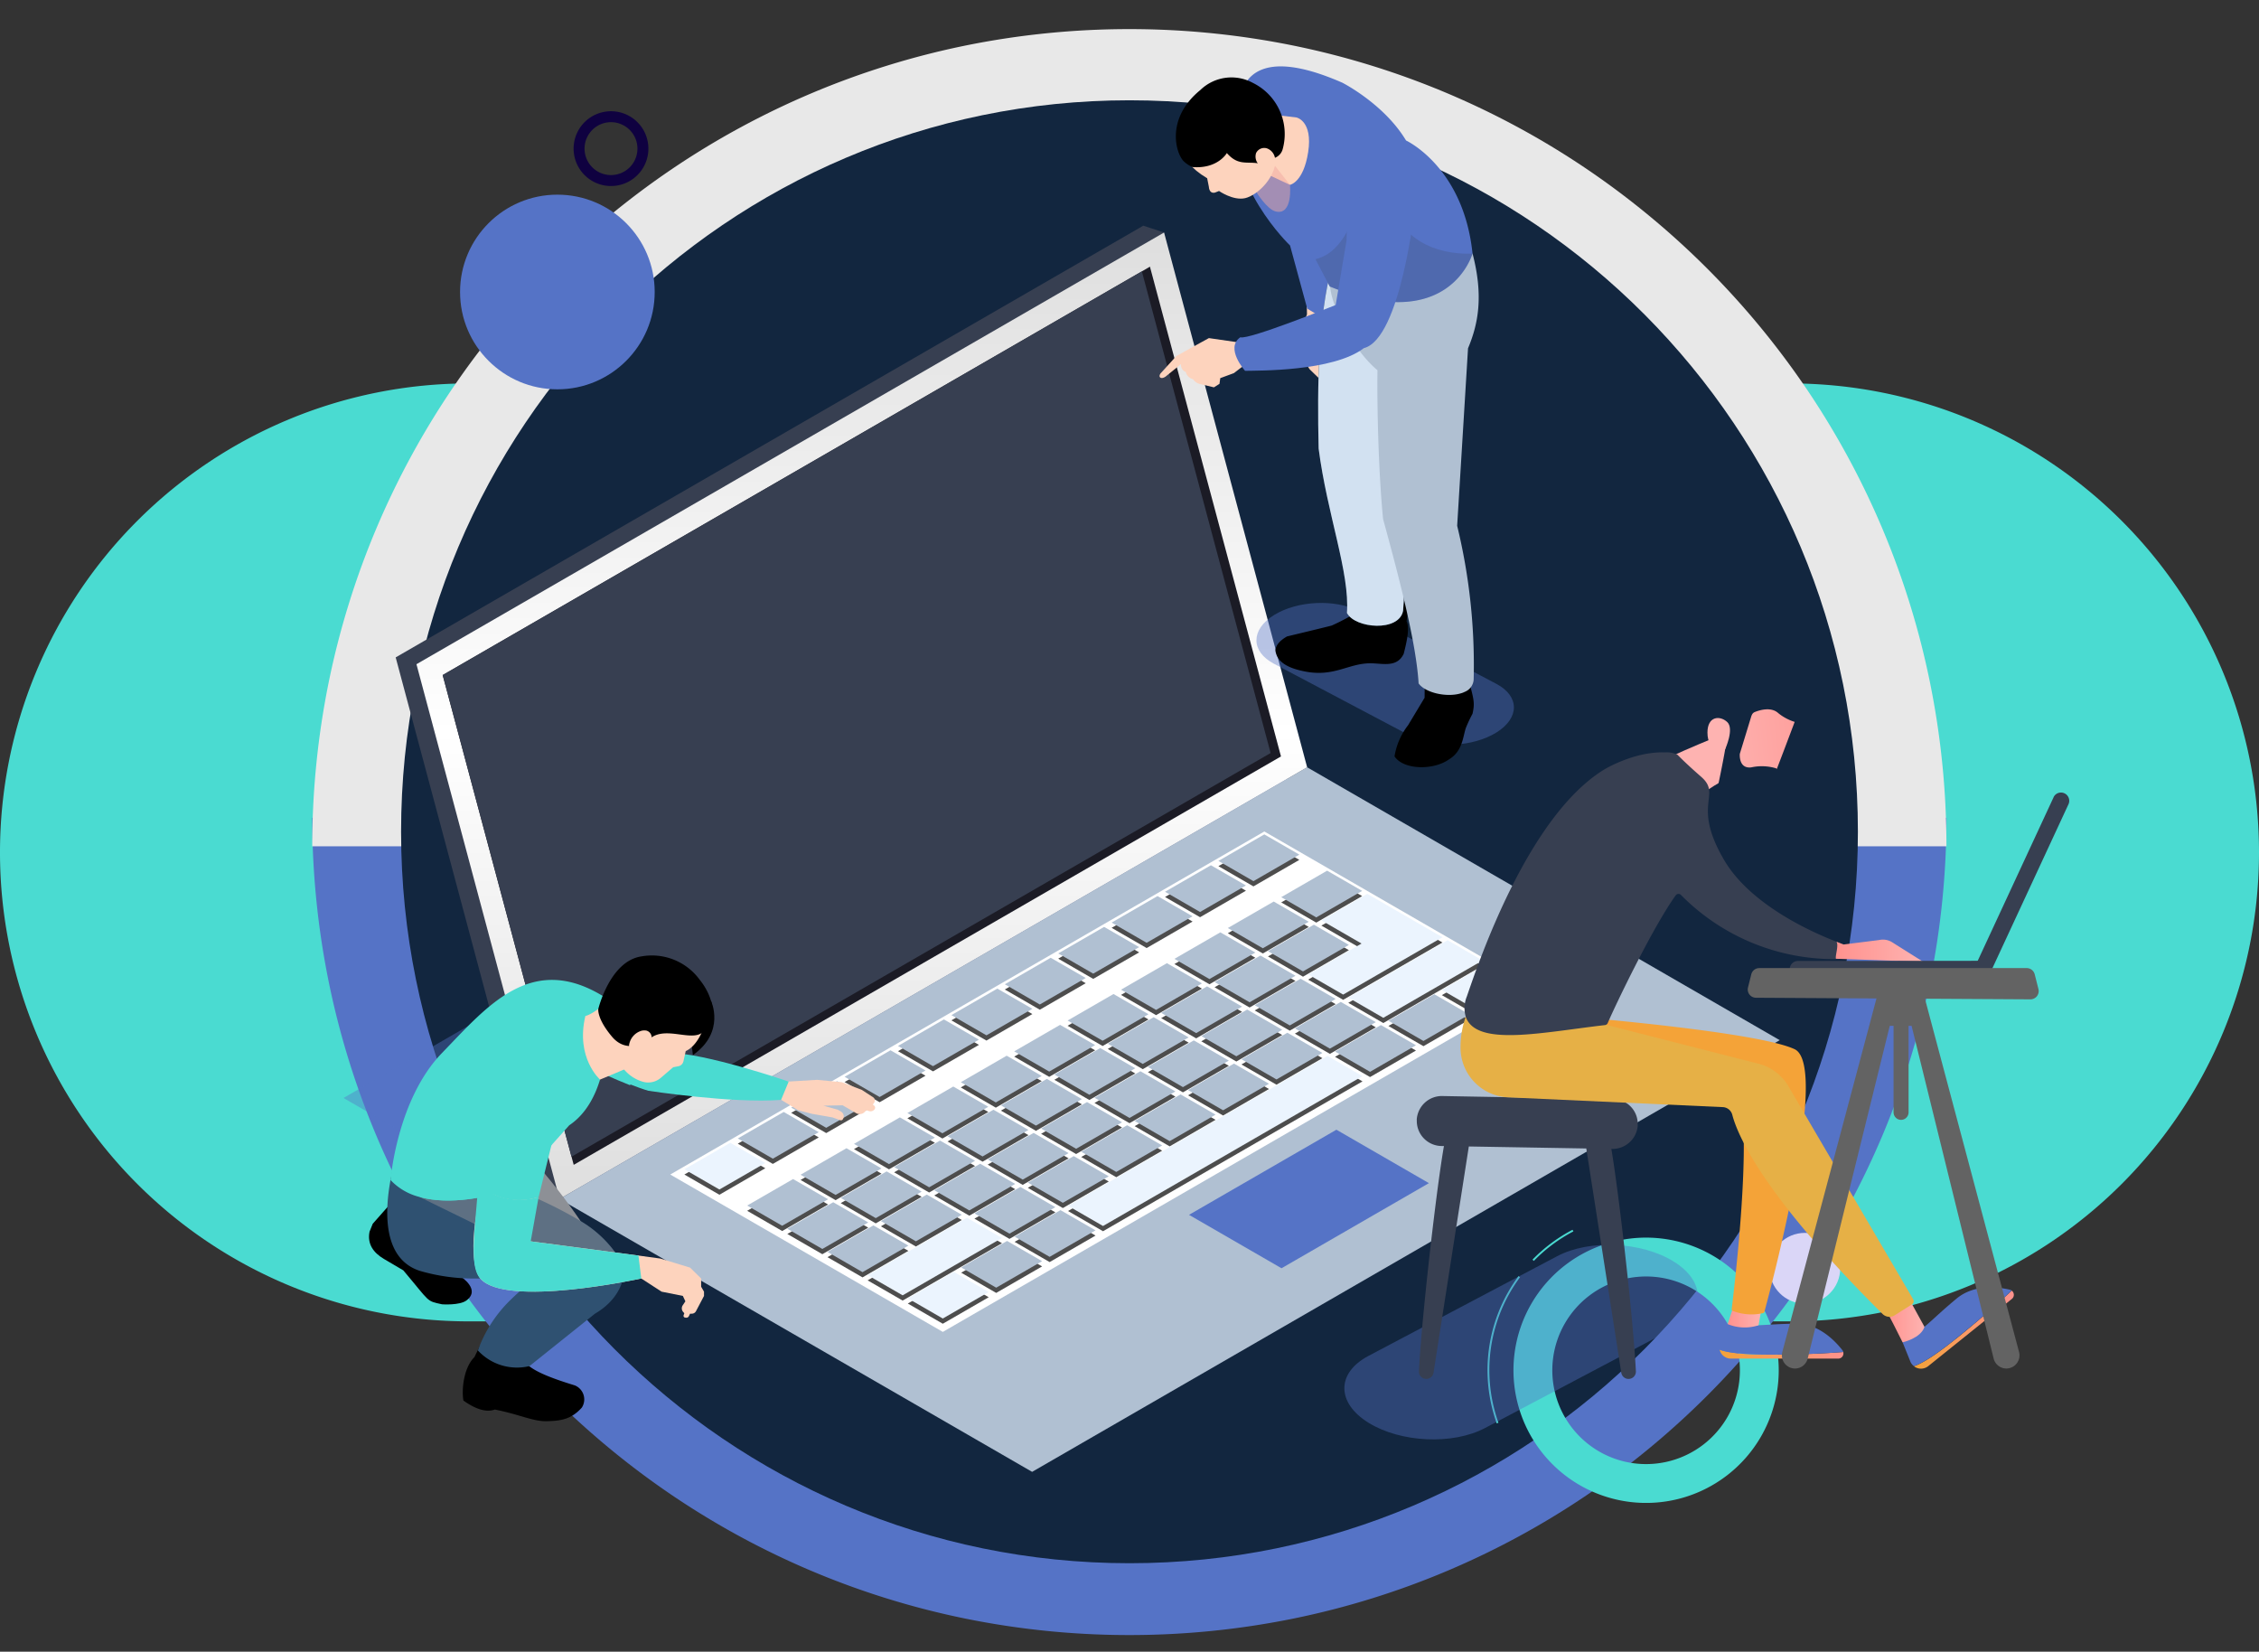 <svg xmlns="http://www.w3.org/2000/svg" xmlns:xlink="http://www.w3.org/1999/xlink" width="338.969" height="247.81" viewBox="0 0 338.969 247.81">
  <rect x="0" y="0" width="338.969" height="247.81" fill="#333333" stroke="none"/>
  <defs>
    <clipPath id="clip-path">
      <rect id="Rectángulo_35483" data-name="Rectángulo 35483" width="249.58" height="247.81" transform="translate(0 0)" fill="#fff" stroke="#707070" stroke-width="1"/>
    </clipPath>
    <clipPath id="clip-path-2">
      <rect id="Rectángulo_366230" data-name="Rectángulo 366230" width="263.463" height="205.255" fill="none"/>
    </clipPath>
    <clipPath id="clip-path-3">
      <rect id="Rectángulo_366214" data-name="Rectángulo 366214" width="377.889" height="298.491" fill="none"/>
    </clipPath>
    <clipPath id="clip-path-4">
      <rect id="Rectángulo_366212" data-name="Rectángulo 366212" width="53.031" height="29.194" fill="none"/>
    </clipPath>
    <clipPath id="clip-path-5">
      <rect id="Rectángulo_366213" data-name="Rectángulo 366213" width="183.09" height="105.707" fill="none"/>
    </clipPath>
    <linearGradient id="linear-gradient" x1="0.5" x2="0.5" y2="1" gradientUnits="objectBoundingBox">
      <stop offset="0" stop-color="#dedede"/>
      <stop offset="0.517" stop-color="#fff"/>
      <stop offset="1" stop-color="#dedede"/>
    </linearGradient>
    <clipPath id="clip-path-6">
      <rect id="Rectángulo_366711" data-name="Rectángulo 366711" width="38.635" height="21.269" fill="none"/>
    </clipPath>
    <clipPath id="clip-path-7">
      <rect id="Rectángulo_366713" data-name="Rectángulo 366713" width="23.575" height="15.75" fill="none"/>
    </clipPath>
    <clipPath id="clip-path-8">
      <rect id="Rectángulo_366714" data-name="Rectángulo 366714" width="5.056" height="7.083" fill="none"/>
    </clipPath>
    <clipPath id="clip-path-9">
      <rect id="Rectángulo_366227" data-name="Rectángulo 366227" width="29.744" height="13.878" fill="none"/>
    </clipPath>
    <clipPath id="clip-path-10">
      <rect id="Rectángulo_366228" data-name="Rectángulo 366228" width="13.956" height="14.067" fill="none"/>
    </clipPath>
    <linearGradient id="linear-gradient-2" y1="0.5" x2="1.001" y2="0.5" gradientUnits="objectBoundingBox">
      <stop offset="0" stop-color="#f4a338"/>
      <stop offset="1" stop-color="#ff928e"/>
    </linearGradient>
    <linearGradient id="linear-gradient-3" x1="0.772" y1="-6.693" x2="0.499" y2="0.841" gradientUnits="objectBoundingBox">
      <stop offset="0" stop-color="#5573c6"/>
      <stop offset="1" stop-color="#5573c6"/>
    </linearGradient>
    <linearGradient id="linear-gradient-4" y1="0.498" x2="1" y2="0.498" gradientUnits="objectBoundingBox">
      <stop offset="0" stop-color="#ff928e"/>
      <stop offset="1" stop-color="#feb3b1"/>
    </linearGradient>
    <linearGradient id="linear-gradient-5" x1="0.168" y1="0.968" x2="-0.648" y2="2.277" xlink:href="#linear-gradient-2"/>
    <linearGradient id="linear-gradient-6" x1="0" y1="0.499" x2="0.999" y2="0.499" xlink:href="#linear-gradient-2"/>
    <linearGradient id="linear-gradient-7" x1="0.734" y1="-1.869" x2="0.424" y2="1.1" xlink:href="#linear-gradient-3"/>
    <linearGradient id="linear-gradient-8" x1="0" y1="0.499" x2="1" y2="0.499" xlink:href="#linear-gradient-4"/>
    <linearGradient id="linear-gradient-9" x1="42.733" y1="-30.875" x2="41.812" y2="-31.178" xlink:href="#linear-gradient-4"/>
    <linearGradient id="linear-gradient-10" x1="0.058" y1="0.272" x2="1.224" y2="1.361" gradientUnits="objectBoundingBox">
      <stop offset="0" stop-color="#373f51"/>
      <stop offset="1" stop-color="#373f51"/>
    </linearGradient>
    <linearGradient id="linear-gradient-11" x1="0.001" y1="0.498" x2="1" y2="0.498" xlink:href="#linear-gradient-4"/>
    <linearGradient id="linear-gradient-12" x1="1.985" y1="0.259" x2="-0.228" y2="0.601" xlink:href="#linear-gradient-4"/>
    <linearGradient id="linear-gradient-13" x1="188.42" y1="-76.296" x2="186.375" y2="-75.053" xlink:href="#linear-gradient-4"/>
    <linearGradient id="linear-gradient-14" x1="-107.327" y1="-1091.921" x2="-108.556" y2="-1077.599" xlink:href="#linear-gradient-10"/>
    <linearGradient id="linear-gradient-15" x1="-529.302" y1="-82.507" x2="-531.927" y2="-81.208" xlink:href="#linear-gradient-10"/>
  </defs>
  <g id="Grupo_1037083" data-name="Grupo 1037083" transform="translate(11661 -1218.46)">
    <g id="Grupo_137456" data-name="Grupo 137456" transform="translate(-11661 1218.46)">
      <g id="Grupo_137455" data-name="Grupo 137455" transform="translate(0)">
        <path id="Trazado_766622" data-name="Trazado 766622" d="M70.36,0H268.609a70.36,70.36,0,0,1,0,140.721H70.36A70.36,70.36,0,0,1,70.36,0Z" transform="translate(0 57.527)" fill="#4adbd1"/>
        <g id="Enmascarar_grupo_72" data-name="Enmascarar grupo 72" transform="translate(42.482 0)" clip-path="url(#clip-path)">
          <g id="Grupo_133717" data-name="Grupo 133717" transform="translate(4.369 4.368)">
            <g id="Grupo_133713" data-name="Grupo 133713" transform="translate(0 240.944) rotate(-90)">
              <path id="Sustracción_24" data-name="Sustracción 24" d="M0,245.219V0A123.514,123.514,0,0,1,24.71,2.491,121.991,121.991,0,0,1,47.725,9.635a122.619,122.619,0,0,1,20.827,11.3A123.49,123.49,0,0,1,86.7,35.911,123.491,123.491,0,0,1,101.67,54.057a122.619,122.619,0,0,1,11.3,20.827A121.989,121.989,0,0,1,120.119,97.9a123.515,123.515,0,0,1,2.491,24.71,123.515,123.515,0,0,1-2.491,24.71,121.988,121.988,0,0,1-7.144,23.015,122.619,122.619,0,0,1-11.3,20.827A123.49,123.49,0,0,1,86.7,209.307a123.492,123.492,0,0,1-18.146,14.972,122.624,122.624,0,0,1-20.827,11.3,121.992,121.992,0,0,1-23.015,7.144A123.517,123.517,0,0,1,0,245.219Z" transform="translate(122.61 245.219) rotate(180)" fill="#5573c6"/>
              <path id="Sustracción_25" data-name="Sustracción 25" d="M0,245.218V0A123.514,123.514,0,0,1,24.71,2.491,121.992,121.992,0,0,1,47.725,9.635a122.621,122.621,0,0,1,20.827,11.3A123.49,123.49,0,0,1,86.7,35.911,123.491,123.491,0,0,1,101.67,54.057a122.619,122.619,0,0,1,11.3,20.827A121.989,121.989,0,0,1,120.119,97.9a123.515,123.515,0,0,1,2.491,24.71,123.514,123.514,0,0,1-2.491,24.71,121.987,121.987,0,0,1-7.144,23.015,122.615,122.615,0,0,1-11.3,20.827A123.489,123.489,0,0,1,86.7,209.307a123.488,123.488,0,0,1-18.146,14.972,122.622,122.622,0,0,1-20.827,11.3,121.992,121.992,0,0,1-23.015,7.144A123.515,123.515,0,0,1,0,245.218Z" transform="translate(118.335 0)" fill="#e8e8e8"/>
            </g>
            <path id="Trazado_151972" data-name="Trazado 151972" d="M109.3,0c60.366,0,109.3,49.134,109.3,109.745S169.668,219.489,109.3,219.489,0,170.355,0,109.745,48.936,0,109.3,0Z" transform="translate(13.332 10.678)" fill="#12263f"/>
            <g id="Grupo_133716" data-name="Grupo 133716" transform="matrix(0.966, -0.259, 0.259, 0.966, 171.161, 184.953)" style="isolation: isolate">
              <g id="Grupo_133714" data-name="Grupo 133714" transform="translate(0 4.616)">
                <path id="Trazado_150984" data-name="Trazado 150984" d="M.073,20.484C.025,19.863,0,19.229,0,18.6A23.685,23.685,0,0,1,8.958,0l.172.216A23.409,23.409,0,0,0,.276,18.6c0,.621.024,1.247.072,1.861Z" transform="translate(0 0)" fill="#4adbd1"/>
              </g>
              <g id="Grupo_133715" data-name="Grupo 133715" transform="translate(11.622 0)">
                <path id="Trazado_150985" data-name="Trazado 150985" d="M.141,3.008,0,2.771A23.623,23.623,0,0,1,6.962,0l.06.269A23.337,23.337,0,0,0,.141,3.008Z" transform="translate(0)" fill="#4adbd1"/>
              </g>
              <path id="Trazado_150986" data-name="Trazado 150986" d="M19.9,0A19.9,19.9,0,1,0,39.8,19.9,19.9,19.9,0,0,0,19.9,0Zm0,33.973A14.072,14.072,0,1,1,33.973,19.9,14.072,14.072,0,0,1,19.9,33.973Z" transform="translate(3.886 3.315)" fill="#4adbd1" style="mix-blend-mode: multiply;isolation: isolate"/>
            </g>
            <path id="Trazado_150987" data-name="Trazado 150987" d="M5.61,0a5.61,5.61,0,1,0,5.61,5.61A5.61,5.61,0,0,0,5.61,0Zm0,9.576A3.967,3.967,0,1,1,9.576,5.61,3.967,3.967,0,0,1,5.61,9.576Z" transform="matrix(0.966, -0.259, 0.259, 0.966, 37.959, 13.965)" fill="#0f0140" style="mix-blend-mode: multiply;isolation: isolate"/>
            <circle id="Elipse_5034" data-name="Elipse 5034" cx="5.31" cy="5.31" r="5.31" transform="translate(218.659 180.604)" fill="#dad6f7"/>
            <circle id="Elipse_5035" data-name="Elipse 5035" cx="14.603" cy="14.603" r="14.603" transform="translate(22.182 24.837)" fill="#5573c6"/>
          </g>
        </g>
      </g>
    </g>
    <g id="Grupo_1037082" data-name="Grupo 1037082" transform="translate(-12656.463 -1244.606)">
      <g id="Grupo_1033206" data-name="Grupo 1033206" transform="translate(1047 2496.927)" clip-path="url(#clip-path-2)">
        <g id="Grupo_1033160" data-name="Grupo 1033160">
          <g id="Grupo_1033159" data-name="Grupo 1033159" clip-path="url(#clip-path-3)">
            <g id="Grupo_1033155" data-name="Grupo 1033155" transform="translate(150.188 152.903)" opacity="0.4" style="mix-blend-mode: multiply;isolation: isolate">
              <g id="Grupo_1033154" data-name="Grupo 1033154">
                <g id="Grupo_1033153" data-name="Grupo 1033153" clip-path="url(#clip-path-4)">
                  <path id="Trazado_779797" data-name="Trazado 779797" d="M136.353,101.043l-28.32,14.963c-4.825,2.548-12.649,2.19-17.473-.8s-4.825-7.482,0-10.031l28.32-14.962c4.825-2.55,12.649-2.192,17.473.8s4.825,7.482,0,10.031" transform="translate(-86.941 -88.512)" fill="#5573c6"/>
                </g>
              </g>
            </g>
            <g id="Grupo_1033158" data-name="Grupo 1033158" transform="translate(0 66.107)" opacity="0.4" style="mix-blend-mode: multiply;isolation: isolate">
              <g id="Grupo_1033157" data-name="Grupo 1033157">
                <g id="Grupo_1033156" data-name="Grupo 1033156" clip-path="url(#clip-path-5)">
                  <path id="Trazado_779798" data-name="Trazado 779798" d="M183.09,79.207,70.909,143.974,0,103.035,112.181,38.268Z" transform="translate(0 -38.268)" fill="#5573c6"/>
                </g>
              </g>
            </g>
          </g>
        </g>
        <path id="Trazado_779799" data-name="Trazado 779799" d="M201.86,90.255,89.679,155.023,18.77,114.082V110.15L130.951,49.316l70.91,37.006Z" transform="translate(13.655 35.876)" fill="#12263f"/>
        <path id="Trazado_779800" data-name="Trazado 779800" d="M201.86,87.979,89.679,152.745,18.77,111.806,130.951,47.039Z" transform="translate(13.655 34.22)" fill="#b0c0d2"/>
        <path id="Trazado_779801" data-name="Trazado 779801" d="M28.385,104.082l89.146-51.468,40.9,23.613L69.285,127.693Z" transform="translate(20.649 38.275)" fill="#fff"/>
        <path id="Trazado_779802" data-name="Trazado 779802" d="M29.613,84.082,36.5,80.105l5.255,3.033-6.887,3.978Z" transform="translate(21.543 58.275)" fill="#4d4d4d"/>
        <path id="Trazado_779803" data-name="Trazado 779803" d="M34.252,81.4l6.887-3.977L46.4,80.46l-6.889,3.977Z" transform="translate(24.918 56.326)" fill="#4d4d4d"/>
        <path id="Trazado_779804" data-name="Trazado 779804" d="M38.891,78.725l6.889-3.977,5.255,3.033-6.889,3.977Z" transform="translate(28.292 54.378)" fill="#4d4d4d"/>
        <path id="Trazado_779805" data-name="Trazado 779805" d="M43.53,76.047l6.887-3.977L55.672,75.1,48.785,79.08Z" transform="translate(31.667 52.43)" fill="#4d4d4d"/>
        <path id="Trazado_779806" data-name="Trazado 779806" d="M48.169,73.369l6.889-3.977,5.255,3.033L53.424,76.4Z" transform="translate(35.042 50.481)" fill="#4d4d4d"/>
        <path id="Trazado_779807" data-name="Trazado 779807" d="M52.807,70.69,59.7,66.714l5.255,3.033-6.889,3.977Z" transform="translate(38.416 48.533)" fill="#4d4d4d"/>
        <path id="Trazado_779808" data-name="Trazado 779808" d="M57.446,68.012l6.887-3.977,5.255,3.033L62.7,71.046Z" transform="translate(41.791 46.584)" fill="#4d4d4d"/>
        <path id="Trazado_779809" data-name="Trazado 779809" d="M62.086,65.334l6.887-3.977,5.257,3.033L67.34,68.367Z" transform="translate(45.166 44.636)" fill="#4d4d4d"/>
        <path id="Trazado_779810" data-name="Trazado 779810" d="M66.725,62.656l6.887-3.977,5.257,3.033-6.889,3.977Z" transform="translate(48.541 42.688)" fill="#4d4d4d"/>
        <path id="Trazado_779811" data-name="Trazado 779811" d="M71.364,59.977,78.251,56l5.255,3.033-6.887,3.978Z" transform="translate(51.915 40.739)" fill="#4d4d4d"/>
        <path id="Trazado_779812" data-name="Trazado 779812" d="M76,57.3l6.887-3.977,5.255,3.033-6.887,3.978Z" transform="translate(55.29 38.791)" fill="#4d4d4d"/>
        <path id="Trazado_779813" data-name="Trazado 779813" d="M35.067,87.231l6.887-3.977,5.255,3.033-6.887,3.977Z" transform="translate(25.511 60.566)" fill="#4d4d4d"/>
        <path id="Trazado_779814" data-name="Trazado 779814" d="M39.706,84.553l6.887-3.977L51.85,83.61l-6.889,3.977Z" transform="translate(28.885 58.617)" fill="#4d4d4d"/>
        <path id="Trazado_779815" data-name="Trazado 779815" d="M44.345,81.874,51.234,77.9l5.255,3.033L49.6,84.909Z" transform="translate(32.26 56.669)" fill="#4d4d4d"/>
        <path id="Trazado_779816" data-name="Trazado 779816" d="M48.984,79.2l6.887-3.977,5.257,3.033-6.889,3.978Z" transform="translate(35.635 54.72)" fill="#4d4d4d"/>
        <path id="Trazado_779817" data-name="Trazado 779817" d="M53.623,76.518l6.887-3.977,5.255,3.033-6.887,3.977Z" transform="translate(39.01 52.772)" fill="#4d4d4d"/>
        <path id="Trazado_779818" data-name="Trazado 779818" d="M58.262,73.84l6.887-3.977L70.406,72.9l-6.889,3.977Z" transform="translate(42.384 50.824)" fill="#4d4d4d"/>
        <path id="Trazado_779819" data-name="Trazado 779819" d="M62.9,71.161l6.887-3.977,5.255,3.033L68.156,74.2Z" transform="translate(45.759 48.875)" fill="#4d4d4d"/>
        <path id="Trazado_779820" data-name="Trazado 779820" d="M67.54,68.483l6.887-3.977,5.257,3.033L72.8,71.518Z" transform="translate(49.134 46.927)" fill="#4d4d4d"/>
        <path id="Trazado_779821" data-name="Trazado 779821" d="M72.179,65.8l6.889-3.977,5.253,3.033-6.887,3.977Z" transform="translate(52.508 44.978)" fill="#4d4d4d"/>
        <path id="Trazado_779822" data-name="Trazado 779822" d="M76.818,63.126l6.887-3.977,5.255,3.033-6.887,3.978Z" transform="translate(55.883 43.03)" fill="#4d4d4d"/>
        <path id="Trazado_779823" data-name="Trazado 779823" d="M81.457,60.448l6.887-3.977L93.6,59.5l-6.887,3.978Z" transform="translate(59.258 41.081)" fill="#4d4d4d"/>
        <path id="Trazado_779824" data-name="Trazado 779824" d="M38.555,89.245l6.887-3.977L50.7,88.3,43.81,92.28Z" transform="translate(28.048 62.03)" fill="#4d4d4d"/>
        <path id="Trazado_779825" data-name="Trazado 779825" d="M43.194,86.566l6.889-3.977,5.255,3.033L48.449,89.6Z" transform="translate(31.423 60.082)" fill="#4d4d4d"/>
        <path id="Trazado_779826" data-name="Trazado 779826" d="M47.833,83.888l6.887-3.977,5.255,3.033-6.887,3.977Z" transform="translate(34.797 58.134)" fill="#4d4d4d"/>
        <path id="Trazado_779827" data-name="Trazado 779827" d="M52.472,81.21l6.887-3.977,5.257,3.033-6.889,3.978Z" transform="translate(38.172 56.185)" fill="#4d4d4d"/>
        <path id="Trazado_779828" data-name="Trazado 779828" d="M57.111,78.531,64,74.555l5.255,3.033-6.889,3.978Z" transform="translate(41.547 54.237)" fill="#4d4d4d"/>
        <path id="Trazado_779829" data-name="Trazado 779829" d="M61.75,75.853l6.887-3.977,5.257,3.033L67,78.886Z" transform="translate(44.922 52.288)" fill="#4d4d4d"/>
        <path id="Trazado_779830" data-name="Trazado 779830" d="M66.389,73.175,73.276,69.2l5.255,3.033-6.887,3.977Z" transform="translate(48.296 50.34)" fill="#4d4d4d"/>
        <path id="Trazado_779831" data-name="Trazado 779831" d="M71.028,70.5l6.889-3.977,5.255,3.033-6.889,3.978Z" transform="translate(51.671 48.392)" fill="#4d4d4d"/>
        <path id="Trazado_779832" data-name="Trazado 779832" d="M75.667,67.818l6.887-3.977,5.255,3.033-6.887,3.978Z" transform="translate(55.046 46.443)" fill="#4d4d4d"/>
        <path id="Trazado_779833" data-name="Trazado 779833" d="M80.306,65.14l6.887-3.977L92.448,64.2l-6.887,3.978Z" transform="translate(58.421 44.495)" fill="#4d4d4d"/>
        <path id="Trazado_779834" data-name="Trazado 779834" d="M42.043,91.258l6.887-3.977,5.257,3.033L47.3,94.293Z" transform="translate(30.585 63.495)" fill="#4d4d4d"/>
        <path id="Trazado_779835" data-name="Trazado 779835" d="M46.682,88.58,53.569,84.6l5.255,3.033-6.887,3.978Z" transform="translate(33.96 61.547)" fill="#4d4d4d"/>
        <path id="Trazado_779836" data-name="Trazado 779836" d="M51.321,85.9l6.887-3.977,5.255,3.033-6.887,3.977Z" transform="translate(37.335 59.599)" fill="#4d4d4d"/>
        <path id="Trazado_779837" data-name="Trazado 779837" d="M55.96,83.223l6.889-3.977L68.1,82.28l-6.887,3.977Z" transform="translate(40.709 57.65)" fill="#4d4d4d"/>
        <path id="Trazado_779838" data-name="Trazado 779838" d="M60.6,80.545l6.889-3.977L72.743,79.6,65.853,83.58Z" transform="translate(44.084 55.702)" fill="#4d4d4d"/>
        <path id="Trazado_779839" data-name="Trazado 779839" d="M65.238,77.867l6.887-3.977,5.255,3.033L70.492,80.9Z" transform="translate(47.459 53.753)" fill="#4d4d4d"/>
        <path id="Trazado_779840" data-name="Trazado 779840" d="M69.877,75.189l6.887-3.977,5.257,3.033-6.889,3.977Z" transform="translate(50.834 51.805)" fill="#4d4d4d"/>
        <path id="Trazado_779841" data-name="Trazado 779841" d="M74.516,72.51,81.4,68.534l5.257,3.033L79.77,75.544Z" transform="translate(54.208 49.857)" fill="#4d4d4d"/>
        <path id="Trazado_779842" data-name="Trazado 779842" d="M79.155,69.832l6.887-3.977L91.3,68.889l-6.889,3.977Z" transform="translate(57.583 47.908)" fill="#4d4d4d"/>
        <path id="Trazado_779843" data-name="Trazado 779843" d="M85.782,62.462l6.025,3.477-8.014,4.628L89.048,73.6l8.014-4.626,2.011-1.161L103.95,65l-4.472-2.583-.783-.453-6.025-3.477Z" transform="translate(60.958 42.547)" fill="#4d4d4d"/>
        <path id="Trazado_779844" data-name="Trazado 779844" d="M55.642,89.383l-2.1,1.211-8.014,4.628,5.255,3.033L58.8,93.627l2.1-1.211,4.79-2.766-5.255-3.033Z" transform="translate(33.123 63.012)" fill="#4d4d4d"/>
        <path id="Trazado_779845" data-name="Trazado 779845" d="M54.808,87.915,61.7,83.939l5.255,3.033L60.063,90.95Z" transform="translate(39.872 61.063)" fill="#4d4d4d"/>
        <path id="Trazado_779846" data-name="Trazado 779846" d="M59.447,85.237l6.887-3.977,5.255,3.033L64.7,88.271Z" transform="translate(43.247 59.115)" fill="#4d4d4d"/>
        <path id="Trazado_779847" data-name="Trazado 779847" d="M64.086,82.559l6.887-3.977,5.255,3.033-6.887,3.977Z" transform="translate(46.621 57.167)" fill="#4d4d4d"/>
        <path id="Trazado_779848" data-name="Trazado 779848" d="M68.725,79.881,75.614,75.9l5.253,3.033L73.98,82.914Z" transform="translate(49.996 55.218)" fill="#4d4d4d"/>
        <path id="Trazado_779849" data-name="Trazado 779849" d="M73.364,77.2l6.887-3.977,5.255,3.033-6.887,3.977Z" transform="translate(53.371 53.27)" fill="#4d4d4d"/>
        <path id="Trazado_779850" data-name="Trazado 779850" d="M78,74.524l6.887-3.977,5.257,3.033-6.889,3.978Z" transform="translate(56.746 51.321)" fill="#4d4d4d"/>
        <path id="Trazado_779851" data-name="Trazado 779851" d="M82.642,71.846l6.887-3.977L94.786,70.9,87.9,74.879Z" transform="translate(60.12 49.373)" fill="#4d4d4d"/>
        <path id="Trazado_779852" data-name="Trazado 779852" d="M94.169,67.139l-1.178.681-5.709,3.3,5.255,3.033,5.709-3.3,1.178-.679,8.014-4.628-5.255-3.033Z" transform="translate(63.495 45.476)" fill="#4d4d4d"/>
        <path id="Trazado_779853" data-name="Trazado 779853" d="M49.018,95.286l6.887-3.977,5.257,3.033-6.889,3.977Z" transform="translate(35.66 66.425)" fill="#4d4d4d"/>
        <path id="Trazado_779854" data-name="Trazado 779854" d="M53.657,92.607l6.887-3.977L65.8,91.664l-6.889,3.977Z" transform="translate(39.034 64.477)" fill="#4d4d4d"/>
        <path id="Trazado_779855" data-name="Trazado 779855" d="M58.3,89.929l6.887-3.977,5.257,3.033-6.889,3.977Z" transform="translate(42.409 62.528)" fill="#4d4d4d"/>
        <path id="Trazado_779856" data-name="Trazado 779856" d="M98.433,74.549l-3.445,1.988-1.125.65-6.887,3.977-1.126.65-6.887,3.978-1.126.65-6.887,3.977-8.014,4.626,5.255,3.033L76.2,93.453l6.887-3.978,1.126-.65,6.887-3.977,1.126-.65,6.887-3.977,1.126-.65,3.443-1.99,3.445-1.988-5.255-3.033Z" transform="translate(45.784 52.786)" fill="#4d4d4d"/>
        <path id="Trazado_779857" data-name="Trazado 779857" d="M86.13,73.859l6.887-3.977,5.257,3.033-6.889,3.978Z" transform="translate(62.657 50.838)" fill="#4d4d4d"/>
        <path id="Trazado_779858" data-name="Trazado 779858" d="M90.769,71.181,97.656,67.2l5.257,3.033-6.889,3.977Z" transform="translate(66.032 48.89)" fill="#4d4d4d"/>
        <path id="Trazado_779859" data-name="Trazado 779859" d="M95.408,68.5l6.887-3.977,5.255,3.033-6.887,3.977Z" transform="translate(69.407 46.941)" fill="#4d4d4d"/>
        <path id="Trazado_779860" data-name="Trazado 779860" d="M29.613,83.627,36.5,79.651l5.255,3.033-6.887,3.977Z" transform="translate(21.543 57.944)" fill="#ebf4fe"/>
        <path id="Trazado_779861" data-name="Trazado 779861" d="M34.252,80.949l6.887-3.977L46.4,80.006l-6.889,3.977Z" transform="translate(24.918 55.996)" fill="#b0c0d2"/>
        <path id="Trazado_779862" data-name="Trazado 779862" d="M38.891,78.271l6.889-3.977,5.255,3.033L44.146,81.3Z" transform="translate(28.292 54.047)" fill="#b0c0d2"/>
        <path id="Trazado_779863" data-name="Trazado 779863" d="M43.53,75.593l6.887-3.977,5.255,3.033-6.887,3.977Z" transform="translate(31.667 52.099)" fill="#b0c0d2"/>
        <path id="Trazado_779864" data-name="Trazado 779864" d="M48.169,72.914l6.889-3.977,5.255,3.033-6.889,3.978Z" transform="translate(35.042 50.15)" fill="#b0c0d2"/>
        <path id="Trazado_779865" data-name="Trazado 779865" d="M52.807,70.236,59.7,66.259l5.255,3.033-6.889,3.977Z" transform="translate(38.416 48.202)" fill="#b0c0d2"/>
        <path id="Trazado_779866" data-name="Trazado 779866" d="M57.446,67.558l6.887-3.977,5.255,3.033L62.7,70.591Z" transform="translate(41.791 46.254)" fill="#b0c0d2"/>
        <path id="Trazado_779867" data-name="Trazado 779867" d="M62.086,64.879,68.973,60.9l5.257,3.033L67.34,67.913Z" transform="translate(45.166 44.305)" fill="#b0c0d2"/>
        <path id="Trazado_779868" data-name="Trazado 779868" d="M66.725,62.2l6.887-3.977,5.257,3.033-6.889,3.977Z" transform="translate(48.541 42.357)" fill="#b0c0d2"/>
        <path id="Trazado_779869" data-name="Trazado 779869" d="M71.364,59.523l6.887-3.977,5.255,3.033-6.887,3.978Z" transform="translate(51.915 40.409)" fill="#b0c0d2"/>
        <path id="Trazado_779870" data-name="Trazado 779870" d="M76,56.844l6.887-3.977L88.145,55.9,81.257,59.88Z" transform="translate(55.29 38.46)" fill="#b0c0d2"/>
        <path id="Trazado_779871" data-name="Trazado 779871" d="M35.067,86.777,41.955,82.8l5.255,3.033L40.322,89.81Z" transform="translate(25.511 60.235)" fill="#b0c0d2"/>
        <path id="Trazado_779872" data-name="Trazado 779872" d="M39.706,84.1l6.887-3.977,5.257,3.033-6.889,3.977Z" transform="translate(28.885 58.287)" fill="#b0c0d2"/>
        <path id="Trazado_779873" data-name="Trazado 779873" d="M44.345,81.42l6.889-3.977,5.255,3.033L49.6,84.455Z" transform="translate(32.26 56.338)" fill="#b0c0d2"/>
        <path id="Trazado_779874" data-name="Trazado 779874" d="M48.984,78.742l6.887-3.977L61.128,77.8l-6.889,3.978Z" transform="translate(35.635 54.39)" fill="#b0c0d2"/>
        <path id="Trazado_779875" data-name="Trazado 779875" d="M53.623,76.063l6.887-3.977,5.255,3.033L58.878,79.1Z" transform="translate(39.01 52.442)" fill="#b0c0d2"/>
        <path id="Trazado_779876" data-name="Trazado 779876" d="M58.262,73.385l6.887-3.977,5.257,3.033-6.889,3.977Z" transform="translate(42.384 50.493)" fill="#b0c0d2"/>
        <path id="Trazado_779877" data-name="Trazado 779877" d="M62.9,70.707l6.887-3.977,5.255,3.033-6.887,3.978Z" transform="translate(45.759 48.545)" fill="#b0c0d2"/>
        <path id="Trazado_779878" data-name="Trazado 779878" d="M67.54,68.028l6.887-3.977,5.257,3.033L72.8,71.064Z" transform="translate(49.134 46.596)" fill="#b0c0d2"/>
        <path id="Trazado_779879" data-name="Trazado 779879" d="M72.179,65.35l6.889-3.977,5.253,3.033-6.887,3.977Z" transform="translate(52.508 44.648)" fill="#b0c0d2"/>
        <path id="Trazado_779880" data-name="Trazado 779880" d="M76.818,62.672,83.705,58.7l5.255,3.033-6.887,3.977Z" transform="translate(55.883 42.7)" fill="#b0c0d2"/>
        <path id="Trazado_779881" data-name="Trazado 779881" d="M81.457,59.993l6.887-3.977L93.6,59.05l-6.887,3.978Z" transform="translate(59.258 40.751)" fill="#b0c0d2"/>
        <path id="Trazado_779882" data-name="Trazado 779882" d="M38.555,88.79l6.887-3.977L50.7,87.847,43.81,91.825Z" transform="translate(28.048 61.7)" fill="#b0c0d2"/>
        <path id="Trazado_779883" data-name="Trazado 779883" d="M43.194,86.112l6.889-3.977,5.255,3.033-6.889,3.977Z" transform="translate(31.423 59.752)" fill="#b0c0d2"/>
        <path id="Trazado_779884" data-name="Trazado 779884" d="M47.833,83.434l6.887-3.977,5.255,3.033-6.887,3.977Z" transform="translate(34.797 57.803)" fill="#b0c0d2"/>
        <path id="Trazado_779885" data-name="Trazado 779885" d="M52.472,80.755l6.887-3.977,5.257,3.033L57.727,83.79Z" transform="translate(38.172 55.855)" fill="#b0c0d2"/>
        <path id="Trazado_779886" data-name="Trazado 779886" d="M57.111,78.077,64,74.1l5.255,3.033-6.889,3.978Z" transform="translate(41.547 53.906)" fill="#b0c0d2"/>
        <path id="Trazado_779887" data-name="Trazado 779887" d="M61.75,75.4l6.887-3.977,5.257,3.033L67,78.434Z" transform="translate(44.922 51.958)" fill="#b0c0d2"/>
        <path id="Trazado_779888" data-name="Trazado 779888" d="M66.389,72.72l6.887-3.977,5.255,3.033-6.887,3.978Z" transform="translate(48.296 50.01)" fill="#b0c0d2"/>
        <path id="Trazado_779889" data-name="Trazado 779889" d="M71.028,70.042l6.889-3.977L83.172,69.1l-6.889,3.978Z" transform="translate(51.671 48.061)" fill="#b0c0d2"/>
        <path id="Trazado_779890" data-name="Trazado 779890" d="M75.667,67.364l6.887-3.977,5.255,3.033L80.922,70.4Z" transform="translate(55.046 46.113)" fill="#b0c0d2"/>
        <path id="Trazado_779891" data-name="Trazado 779891" d="M80.306,64.685l6.887-3.977,5.255,3.033-6.887,3.977Z" transform="translate(58.421 44.164)" fill="#b0c0d2"/>
        <path id="Trazado_779892" data-name="Trazado 779892" d="M42.043,90.8l6.887-3.977,5.257,3.033L47.3,93.839Z" transform="translate(30.585 63.165)" fill="#b0c0d2"/>
        <path id="Trazado_779893" data-name="Trazado 779893" d="M46.682,88.125l6.887-3.977,5.255,3.033-6.887,3.978Z" transform="translate(33.96 61.216)" fill="#b0c0d2"/>
        <path id="Trazado_779894" data-name="Trazado 779894" d="M51.321,85.447l6.887-3.977L63.463,84.5l-6.887,3.977Z" transform="translate(37.335 59.268)" fill="#b0c0d2"/>
        <path id="Trazado_779895" data-name="Trazado 779895" d="M55.96,82.769l6.889-3.977L68.1,81.826,61.215,85.8Z" transform="translate(40.709 57.32)" fill="#b0c0d2"/>
        <path id="Trazado_779896" data-name="Trazado 779896" d="M60.6,80.09l6.889-3.977,5.255,3.033-6.889,3.978Z" transform="translate(44.084 55.371)" fill="#b0c0d2"/>
        <path id="Trazado_779897" data-name="Trazado 779897" d="M65.238,77.412l6.887-3.977,5.255,3.033-6.887,3.977Z" transform="translate(47.459 53.423)" fill="#b0c0d2"/>
        <path id="Trazado_779898" data-name="Trazado 779898" d="M69.877,74.734l6.887-3.977,5.257,3.033-6.889,3.977Z" transform="translate(50.834 51.475)" fill="#b0c0d2"/>
        <path id="Trazado_779899" data-name="Trazado 779899" d="M74.516,72.056,81.4,68.079l5.257,3.033L79.77,75.089Z" transform="translate(54.208 49.526)" fill="#b0c0d2"/>
        <path id="Trazado_779900" data-name="Trazado 779900" d="M79.155,69.378,86.042,65.4,91.3,68.434l-6.889,3.977Z" transform="translate(57.583 47.578)" fill="#b0c0d2"/>
        <path id="Trazado_779901" data-name="Trazado 779901" d="M85.782,62.007l6.025,3.479-8.014,4.626,5.255,3.033,8.014-4.626,2.011-1.161,4.877-2.816-4.472-2.583-.783-.453-6.025-3.477Z" transform="translate(60.958 42.216)" fill="#ebf4fe"/>
        <path id="Trazado_779902" data-name="Trazado 779902" d="M55.642,88.928l-2.1,1.211-8.014,4.628L50.786,97.8,58.8,93.173l2.1-1.211,4.79-2.766-5.255-3.033Z" transform="translate(33.123 62.681)" fill="#ebf4fe"/>
        <path id="Trazado_779903" data-name="Trazado 779903" d="M54.808,87.461,61.7,83.484l5.255,3.033-6.889,3.977Z" transform="translate(39.872 60.733)" fill="#b0c0d2"/>
        <path id="Trazado_779904" data-name="Trazado 779904" d="M59.447,84.783l6.887-3.977,5.255,3.033L64.7,87.816Z" transform="translate(43.247 58.785)" fill="#b0c0d2"/>
        <path id="Trazado_779905" data-name="Trazado 779905" d="M64.086,82.1l6.887-3.977,5.255,3.033-6.887,3.977Z" transform="translate(46.621 56.836)" fill="#b0c0d2"/>
        <path id="Trazado_779906" data-name="Trazado 779906" d="M68.725,79.426l6.889-3.977,5.253,3.033L73.98,82.46Z" transform="translate(49.996 54.888)" fill="#b0c0d2"/>
        <path id="Trazado_779907" data-name="Trazado 779907" d="M73.364,76.748l6.887-3.977L85.507,75.8l-6.887,3.977Z" transform="translate(53.371 52.939)" fill="#b0c0d2"/>
        <path id="Trazado_779908" data-name="Trazado 779908" d="M78,74.069l6.887-3.977,5.257,3.033L83.258,77.1Z" transform="translate(56.746 50.991)" fill="#b0c0d2"/>
        <path id="Trazado_779909" data-name="Trazado 779909" d="M82.642,71.391l6.887-3.977,5.257,3.033L87.9,74.425Z" transform="translate(60.12 49.043)" fill="#b0c0d2"/>
        <path id="Trazado_779910" data-name="Trazado 779910" d="M94.169,66.684l-1.178.681-5.709,3.3,5.255,3.033,5.709-3.3,1.178-.679,8.014-4.628-5.255-3.033Z" transform="translate(63.495 45.146)" fill="#ebf4fe"/>
        <path id="Trazado_779911" data-name="Trazado 779911" d="M49.018,94.831l6.887-3.977,5.257,3.033-6.889,3.977Z" transform="translate(35.66 66.095)" fill="#ebf4fe"/>
        <path id="Trazado_779912" data-name="Trazado 779912" d="M53.657,92.153l6.887-3.977L65.8,91.21l-6.889,3.977Z" transform="translate(39.034 64.146)" fill="#b0c0d2"/>
        <path id="Trazado_779913" data-name="Trazado 779913" d="M58.3,89.475,65.184,85.5l5.257,3.033-6.889,3.977Z" transform="translate(42.409 62.198)" fill="#b0c0d2"/>
        <path id="Trazado_779914" data-name="Trazado 779914" d="M98.433,74.095l-3.445,1.988-1.125.65-6.887,3.977-1.126.65-6.887,3.978-1.126.65-6.887,3.977L62.935,94.59l5.255,3.033L76.2,93l6.887-3.978,1.126-.65,6.887-3.977,1.126-.65,6.887-3.977,1.126-.65,3.443-1.99,3.445-1.988-5.255-3.033Z" transform="translate(45.784 52.456)" fill="#ebf4fe"/>
        <path id="Trazado_779915" data-name="Trazado 779915" d="M86.13,73.4l6.887-3.977,5.257,3.033L91.385,76.44Z" transform="translate(62.657 50.507)" fill="#b0c0d2"/>
        <path id="Trazado_779916" data-name="Trazado 779916" d="M90.769,70.726l6.887-3.977,5.257,3.033L96.024,73.76Z" transform="translate(66.032 48.559)" fill="#b0c0d2"/>
        <path id="Trazado_779917" data-name="Trazado 779917" d="M95.408,68.048l6.887-3.977,5.255,3.035-6.887,3.977Z" transform="translate(69.407 46.611)" fill="#ebf4fe"/>
        <path id="Trazado_779918" data-name="Trazado 779918" d="M116.717,0,4.536,64.768,26.009,145l3.116,1.026L138.19,80.234,119.834,1.024Z" transform="translate(3.3 0)" fill="#373f51"/>
        <path id="Trazado_779919" data-name="Trazado 779919" d="M6.34,65.36l21.473,80.234L139.992,80.828,118.521.593Z" transform="translate(4.613 0.432)" fill="url(#linear-gradient)"/>
        <path id="Trazado_779920" data-name="Trazado 779920" d="M134.41,77.04,28.282,138.314l-.33-1.22L8.617,64.832,113.526,4.27l1.22-.712Z" transform="translate(6.268 2.589)" fill="#1b1b25"/>
        <path id="Trazado_779921" data-name="Trazado 779921" d="M132.853,76.237l-.093.047L27.944,136.8,8.62,64.533,60.5,34.585,113.53,3.966Z" transform="translate(6.271 2.885)" fill="#373f51"/>
        <path id="Trazado_779922" data-name="Trazado 779922" d="M109.445,86.531,87.327,99.3l-13.88-8.014L95.563,78.515Z" transform="translate(53.431 57.118)" fill="#5573c6"/>
      </g>
      <g id="Grupo_1034072" data-name="Grupo 1034072" transform="translate(1169.46 2473.029)">
        <g id="Grupo_1034071" data-name="Grupo 1034071" transform="translate(0 0)">
          <g id="Grupo_1034055" data-name="Grupo 1034055" transform="translate(14.533 80.496)" opacity="0.4" style="mix-blend-mode: multiply;isolation: isolate">
            <g id="Grupo_1034054" data-name="Grupo 1034054">
              <g id="Grupo_1034053" data-name="Grupo 1034053" clip-path="url(#clip-path-6)">
                <path id="Trazado_783004" data-name="Trazado 783004" d="M197.532,115.022l20.631,10.9c3.515,1.857,9.214,1.6,12.73-.582s3.515-5.45,0-7.307l-20.631-10.9c-3.515-1.857-9.214-1.6-12.73.582s-3.515,5.45,0,7.307" transform="translate(-194.894 -105.893)" fill="#5573c6"/>
              </g>
            </g>
          </g>
          <path id="Trazado_783006" data-name="Trazado 783006" d="M201.015,83.517c-.083-.052-2.488.048-2.488.048l-4.645-.672-2.774,1.524-2.12,1.18-2.341,2.577c-.425.556.021.976.731.5l2.327-1.886a1.1,1.1,0,0,0,.715,1.185,1.451,1.451,0,0,0,1.088,1.088,1.7,1.7,0,0,0,1.128.738l2,.482.836-.525.117-.855,2.047-.755,1.092-.836,2.938-1.826Z" transform="translate(-186.482 -42.13)" fill="#fdd3bd"/>
          <path id="Trazado_783007" data-name="Trazado 783007" d="M202.343,80.276l-.069.694a3.7,3.7,0,0,1,.09,3.35l-.39,1.833.237,1.109c-.109.734-.479.784-.947.572l.418.589,1.057,1.32,1.119.574c.465.356.333.527-.019.627.212.39.029.593-.344.707l-.978-.61c.021.479-.245.827-.675.477l-1.717-1.658a9.027,9.027,0,0,1-1.418-3.084,14.022,14.022,0,0,1,1-5.167l-.012-.86c-.223-1.1,2.51-1.289,2.653-.472" transform="translate(-177.589 -44.402)" fill="#fdd3bd"/>
          <path id="Trazado_783008" data-name="Trazado 783008" d="M206.391,94.017l-2.6-1.584-2.577-9.467s-9.734-9.294-7.824-19.27l9.389,6.951,7.629,15.578Z" transform="translate(-181.636 -56.096)" fill="#5573c6"/>
          <path id="Trazado_783009" data-name="Trazado 783009" d="M216.229,109.914c.461.922.105,2.792-.435,4.877-.976,2.025-2.966,1.477-4.742,1.422-3.429-.109-5.559,2.083-9.99,1.24-2.633-.5-4.282-1.4-4.521-3.172.064-.784.66-1.48,1.743-2.1,0,0,6.547-1.567,6.723-1.641a31.6,31.6,0,0,0,3.346-1.74c.092-.2,1.956-4.643,1.956-4.643l6.506,1.228Z" transform="translate(-179.164 -26.657)"/>
          <path id="Trazado_783010" data-name="Trazado 783010" d="M218.306,114.691c.516,1.981.612,2.555.287,3.99a21.172,21.172,0,0,0-1,2.125c-.437,1.29-.484,3.477-2.493,4.692-2.4,1.721-6.891,1.591-8.209-.428a10.285,10.285,0,0,1,2.033-4.671l2.477-4.123.043-3.971,6.606-1.125Z" transform="translate(-171.636 -21.553)"/>
          <path id="Trazado_783011" data-name="Trazado 783011" d="M215.34,78.766l-4.925,26.088c.669,7.958,3.369,15.822,2.584,23.5-.6,3.184-7.183,2.664-8.425.311.465-5.974-2.985-14.849-4.243-24.658-.23-9.7-.052-19.673,1.973-27.351Z" transform="translate(-176.463 -46.666)" fill="#30485c"/>
          <path id="Trazado_783012" data-name="Trazado 783012" d="M215.34,78.766l-4.925,26.088c.669,7.958,3.369,15.822,2.584,23.5-.6,3.184-7.183,2.664-8.425.311.465-5.974-2.985-14.849-4.243-24.658-.23-9.7-.052-19.673,1.973-27.351Z" transform="translate(-176.463 -46.666)" fill="#d2e1f1"/>
          <path id="Trazado_783013" data-name="Trazado 783013" d="M201.3,79.684c-.316,2.695,3.042,9.974,7.114,13.376-.088,5.768.183,15.787.845,22.34,2.609,9.537,4.963,18.672,5.326,24.649,1.038,1.439,4.3,2.135,6.4,1.465a2.235,2.235,0,0,0,.42-.157c.043-.019.093-.043.142-.062a2.121,2.121,0,0,0,1.3-1.847,88.284,88.284,0,0,0-2.477-23.053L222,89.767c1.513-3.605,2.36-7.8.677-14.219l-1.791.349Z" transform="translate(-175.716 -47.473)" fill="#b0c0d2"/>
          <path id="Trazado_783014" data-name="Trazado 783014" d="M193.787,70.246A23.869,23.869,0,0,0,203.262,85.1l1.636,3.115,2.152,4.1c18,7.362,21.424-4.944,21.424-4.944-1.344-12.984-9.974-16.96-9.974-16.96-3.3-5.5-9.562-8.67-9.562-8.67-19.812-8.672-15.152,8.5-15.152,8.5" transform="translate(-181.515 -59.296)" fill="#5573c6"/>
          <g id="Grupo_1034061" data-name="Grupo 1034061" transform="translate(23.385 19.619)" opacity="0.2" style="mix-blend-mode: multiply;isolation: isolate">
            <g id="Grupo_1034060" data-name="Grupo 1034060">
              <g id="Grupo_1034059" data-name="Grupo 1034059" clip-path="url(#clip-path-7)">
                <path id="Trazado_783015" data-name="Trazado 783015" d="M200.019,79.954l2.151,4.1c18.005,7.362,21.424-4.946,21.424-4.946s-9.394.831-12.044-7.153l-4.909-1.3s-1.527,8.187-6.621,9.3" transform="translate(-200.019 -70.653)" fill="#373f51"/>
              </g>
            </g>
          </g>
          <path id="Trazado_783016" data-name="Trazado 783016" d="M220.06,72.956s-2.109,19.8-7.654,21.182c-4.6,3.533-15.946,3.363-17.826,3.407,0,0-3.049-3.407-.713-5.034,1.275.42,14.31-4.844,14.31-4.844l1.631-9.693c-.085-10.873,10.481-9.79,10.253-5.018" transform="translate(-181.751 -51.871)" fill="#5573c6"/>
          <path id="Trazado_783017" data-name="Trazado 783017" d="M197.534,63.43l4.384.52s2.488.5,1.757,5.207c-.707,4.554-2.728,4.9-2.728,4.9L193.5,70.587Z" transform="translate(-181.38 -56.289)" fill="#fdd3bd"/>
          <g id="Grupo_1034064" data-name="Grupo 1034064" transform="translate(14.544 14.74)" opacity="0.5" style="mix-blend-mode: multiply;isolation: isolate">
            <g id="Grupo_1034063" data-name="Grupo 1034063">
              <g id="Grupo_1034062" data-name="Grupo 1034062" clip-path="url(#clip-path-8)">
                <path id="Trazado_783018" data-name="Trazado 783018" d="M197.539,67.829l2.386,3.032s.472,4.649-2.165,3.985c-1.294-.325-2.859-2.875-2.859-2.875Z" transform="translate(-194.901 -67.829)" fill="#f2a9a2"/>
              </g>
            </g>
          </g>
          <path id="Trazado_783019" data-name="Trazado 783019" d="M202.566,71.618s3.073-9.342-5.307-11.077c-2.374-.492-7.328,1.389-8.408,5.818-.677,2.776-1.55,5.911,3.431,8.867l.252,1.27c.047.67.378,1.012.912.883l.617-.242s2.111,1.48,3.913,1.076,4.965-3.237,4.59-6.6" transform="translate(-185.141 -58.446)" fill="#fdd3bd"/>
          <path id="Trazado_783020" data-name="Trazado 783020" d="M201.233,72.255c-.036-.019-.907.895-.907.895-1.831-.307-3.1.371-4.78-1.551,0,0-1.349,2.41-5.177,2.1a4.76,4.76,0,0,1-1.263-.836c-1.254-1.218-2.755-6.466,2.463-10.719a6.711,6.711,0,0,1,7.881-1.073,8.546,8.546,0,0,1,4.485,9.909,1.929,1.929,0,0,1-2.7,1.275" transform="translate(-185.453 -58.6)"/>
          <path id="Trazado_783021" data-name="Trazado 783021" d="M194.891,67.189a1.359,1.359,0,0,1,1.641-.753,1.873,1.873,0,0,1,1.216,1.455,1.377,1.377,0,0,1-.138.992,1.268,1.268,0,0,1-1.2.5,1.721,1.721,0,0,1-1.515-2.189" transform="translate(-180.429 -54.142)" fill="#fdd3bd"/>
        </g>
      </g>
      <g id="Grupo_1034068" data-name="Grupo 1034068" transform="translate(1050.839 2606.428)">
        <path id="Trazado_783031" data-name="Trazado 783031" d="M99.538,127.62l2.862.316,4.265-.256,3.707.352,3.008,1.159,1.691,1.106a.567.567,0,0,1,.251.37.579.579,0,0,1-.088.439l-.206.3.164.112a.414.414,0,0,1,.086.6.773.773,0,0,1-.822.254l-.409-.124-.231.244a1.052,1.052,0,0,1-1.292.187L110.5,131.5l-2.878.06,2.142.6.491.285a.819.819,0,0,1,.266,1.164.328.328,0,0,1-.385.126l-1.145-.413-3.066-.537-2.092-.534-2.565-1.574-2.676-1.049Z" transform="translate(-39.433 -109.032)" fill="#fdd3bd"/>
        <path id="Trazado_783032" data-name="Trazado 783032" d="M74.23,153.559c-1.624,1.6-1.937,4.9-1.65,6.513,1.767,1.252,3.372,1.829,4.719,1.349,3.766.75,5.711,1.79,7.76,1.748,2.182-.043,3.724-.29,5.295-2.045A2.268,2.268,0,0,0,89.3,157.8c-3.047-.935-5.747-1.912-7.057-3.063l-1.37-5.5-5.765,2.512Z" transform="translate(-58.421 -93.306)"/>
        <path id="Trazado_783033" data-name="Trazado 783033" d="M75.251,145.689l2.842,4.08s3.082,1.937.86,3.586c-1.035.767-3.657.574-3.657.574-2.42-.539-1.679-.2-5.808-5.091l-2.9-1.708c-1.613-.952-2.534-2.263-2.168-4.1l.477-1.183,3.548-4.015,2.4.532,5.305,2.729Z" transform="translate(-64.344 -101.603)"/>
        <path id="Trazado_783034" data-name="Trazado 783034" d="M68.373,143.71l3.149,5.257c2.133,1.764,4.424,1.214,6.257,2.418,1.952,1.282,6.26,1.2,7.886,1.952,10.085,4.656,11.436,3.477,11.436,3.477.912-1.645.344-4.13-.955-6.893a40.705,40.705,0,0,0-3.011-5.153,92.268,92.268,0,0,0-6.659-8.6c-1.539-1.79-2.615-2.925-2.615-2.925l-.9.783c-.37.326-2.985,2.073-5.9,4-.731.482-1.5.981-2.246,1.47-1.427.947-2.812,1.85-3.932,2.583-1.487.973-2.5,1.626-2.5,1.626" transform="translate(-61.413 -104.937)" fill="#8d9096"/>
        <path id="Trazado_783035" data-name="Trazado 783035" d="M70.808,151.915a28.777,28.777,0,0,0,8.449,1.152A64.857,64.857,0,0,0,90.975,152a1.17,1.17,0,0,1-.266.069c-1.617.378-3.949,1.909-6.091,4.018a20.034,20.034,0,0,0-5.094,7.768,7.971,7.971,0,0,0,7.744,2.349l9.826-7.863c4.353-2.539,4.371-6.212,4.371-6.272a7.808,7.808,0,0,0-.938-2.349,17.248,17.248,0,0,0-5.609-5.283,61.694,61.694,0,0,0-14.627-6.316c-.568-.173-1.059-.318-1.455-.421-.722-.206-1.145-.309-1.145-.309L67.59,133.7s-5.386,15.418,3.218,18.215" transform="translate(-63.193 -104.609)" fill="#2f5171"/>
        <g id="Grupo_1034066" data-name="Grupo 1034066" transform="translate(7.589 31.235)" opacity="0.5" style="mix-blend-mode: multiply;isolation: isolate">
          <g id="Grupo_1033199" data-name="Grupo 1033199">
            <g id="Grupo_1033198" data-name="Grupo 1033198" clip-path="url(#clip-path-9)">
              <path id="Trazado_780640" data-name="Trazado 780640" d="M68.737,139.931l1.876.921,14.927,7.312,10.342.525,2.6.13a17.249,17.249,0,0,0-5.609-5.283,92.567,92.567,0,0,0-6.659-8.6l-7.967,2.28-3.7,1.05Z" transform="translate(-68.737 -134.941)" fill="#8d9096"/>
            </g>
          </g>
        </g>
        <path id="Trazado_783036" data-name="Trazado 783036" d="M89.78,124.061l3.227,2.2c5.086-.1,17.853,4.267,17.853,4.267l-1.14,2.75c-7.373.56-19.926-1.368-19.926-1.368-.834-.247-1.8-.6-2.835-1,1.945-1.46,2.871-4.115,2.821-6.843" transform="translate(-47.892 -111.621)" fill="#4adbd1"/>
        <path id="Trazado_783037" data-name="Trazado 783037" d="M88.265,122.029l5.022,3.42c.052,2.83-.909,5.581-2.926,7.095-2.346-.922-5.11-2.177-7.979-3.514Z" transform="translate(-51.223 -113.1)" fill="#4adbd1"/>
        <path id="Trazado_783038" data-name="Trazado 783038" d="M96.127,120.79s2.23,4.668-2.716,8.145c-.19-2.337-1.028-4.471-2.223-5.144Z" transform="translate(-44.815 -114)"/>
        <path id="Trazado_783039" data-name="Trazado 783039" d="M66.212,149.006a9.014,9.014,0,0,0,4.353,2.538c4.664,1.308,10.368-.111,12.785-.852.75-.223,1.18-.387,1.18-.387l8.492-9.515c7.364-4.939,5.54-19.083,5.54-19.083-11.125-7.159-17.845,1.239-24.623,8.225s-7.727,19.075-7.727,19.075" transform="translate(-62.984 -115.32)" fill="#4adbd1"/>
        <path id="Trazado_783040" data-name="Trazado 783040" d="M98.17,153.848l.43,3.441s-20.362,4.447-24.162,0c0,0-1.864-1.935-.574-9.679l1.577-13.91c1.218-9.249,12.345-6.6,9.829,1.9L81.32,151.629Z" transform="translate(-57.749 -108.838)" fill="#fdd3bd"/>
        <path id="Trazado_783041" data-name="Trazado 783041" d="M87.362,143.363l2.151-.447,3.28.447,4.471,1.363,1.66,1.631v1.233l.43.743v.641l-1.2,2.282a.712.712,0,0,1-.631.382h-.261L97.09,152a.427.427,0,0,1-.451.237l-.147-.024a.256.256,0,0,1-.2-.335l.105-.314-.164-.18a.822.822,0,0,1-.074-1l.4-.6-.377-.808-3.194-.641-3.044-1.976-4.633-.608Z" transform="translate(-49.092 -97.904)" fill="#fdd3bd"/>
        <path id="Trazado_783042" data-name="Trazado 783042" d="M91.676,130.557c-.161.161-6.191,2.655-6.191,2.655s-3.7-3.246-2.2-9.539c1.434-.375,3.1-2.109,5.431-3.709Z" transform="translate(-50.825 -114.601)" fill="#fdd3bd"/>
        <path id="Trazado_783043" data-name="Trazado 783043" d="M84.671,124.1s1.363-6.943,8.318-6.943c0,0,7.8,1.4,7.368,8.335,0,0-.807,4.355-3.28,5.485l-.344,1.529a.972.972,0,0,1-.765.743l-.772.149-1.833,1.57a2.919,2.919,0,0,1-2.583.644,5.775,5.775,0,0,1-2.952-1.876c-2.258-2.543-3.156-9.636-3.156-9.636" transform="translate(-49.557 -116.64)" fill="#fdd3bd"/>
        <path id="Trazado_783044" data-name="Trazado 783044" d="M99.738,128.509c-1.862,1.206-5.835-1.277-8.022,1.1,0,0-3.049,2.2-5.378-.549s-2.076-4.191-2.076-4.191,1.734-7.166,6.45-7.877a8.889,8.889,0,0,1,8.783,3.528c1.864,2.279,3.1,6.143.244,7.993" transform="translate(-49.86 -116.86)"/>
        <path id="Trazado_783045" data-name="Trazado 783045" d="M89.49,123.384a1.689,1.689,0,0,0-.9.1,2.617,2.617,0,0,0-1.593,1.759,1.2,1.2,0,0,0,.183,1.137.976.976,0,0,0,.8.257,1.962,1.962,0,0,0,.81-.309,3.555,3.555,0,0,0,1.425-1.455,1.066,1.066,0,0,0-.726-1.493" transform="translate(-47.91 -112.13)" fill="#fdd3bd"/>
        <g id="Grupo_1034067" data-name="Grupo 1034067" transform="translate(7.589 22.69)" style="mix-blend-mode: multiply;isolation: isolate">
          <g id="Grupo_1033202" data-name="Grupo 1033202">
            <g id="Grupo_1033201" data-name="Grupo 1033201" clip-path="url(#clip-path-10)">
              <path id="Trazado_780651" data-name="Trazado 780651" d="M68.737,143.529c4.656,1.308,10.36-.112,12.776-.852l1.18-7.71-3.3-4.973s-3.819,11.272-10.652,13.535" transform="translate(-68.737 -129.996)" fill="#4adbd1"/>
            </g>
          </g>
        </g>
        <path id="Trazado_783046" data-name="Trazado 783046" d="M74.1,136.744a9.7,9.7,0,0,0,9.083,1.867l-1.194,6.666,16.166,2.13.43,3.441s-20.362,4.445-24.162,0c-1.8-1.869-.663-8.112-.323-14.1" transform="translate(-57.733 -102.395)" fill="#4adbd1"/>
        <path id="Trazado_783047" data-name="Trazado 783047" d="M73.818,143.372l1.092-9.629c1.282-9.722,12.977-6.934,10.334,2l-2.342,9.5a9.283,9.283,0,0,1-9.083-1.867" transform="translate(-57.451 -109.023)" fill="#4adbd1"/>
      </g>
      <g id="Grupo_1034073" data-name="Grupo 1034073" transform="translate(1208.047 2563.789)">
        <g id="Grupo_1033000" data-name="Grupo 1033000" transform="translate(0 63.721)">
          <path id="Trazado_779597" data-name="Trazado 779597" d="M29.38,175.43c-.751,1.115-3.754,26.4-4.22,35.729a1.1,1.1,0,0,0,1.1,1.16h0a1.1,1.1,0,0,0,1.092-.933l5.483-35.149-3.458-.808Z" transform="translate(-24.83 -169.878)" fill="#373f51"/>
          <path id="Trazado_779598" data-name="Trazado 779598" d="M50.488,175.43c.751,1.115,3.754,26.4,4.22,35.729a1.1,1.1,0,0,1-1.1,1.16h0a1.1,1.1,0,0,1-1.092-.933L47.03,176.238Z" transform="translate(-21.823 -169.878)" fill="#373f51"/>
          <path id="Trazado_779599" data-name="Trazado 779599" d="M24.881,174.122v.273a3.761,3.761,0,0,0,3.822,3.651l25.355.432a3.8,3.8,0,0,0,3.97-3.435v-.25a3.713,3.713,0,0,0-3.811-3.788l-25.367-.455a3.783,3.783,0,0,0-3.981,3.583Z" transform="translate(-24.87 -170.55)" fill="#373f51"/>
        </g>
        <g id="Grupo_1033011" data-name="Grupo 1033011" transform="translate(6.574 0)">
          <g id="Grupo_1033008" data-name="Grupo 1033008">
            <g id="Grupo_1033005" data-name="Grupo 1033005" transform="translate(0 51.618)">
              <g id="Grupo_1033002" data-name="Grupo 1033002" transform="translate(12.318 0.227)">
                <g id="Grupo_1033001" data-name="Grupo 1033001" transform="translate(26.526 46.023)">
                  <path id="Trazado_779600" data-name="Trazado 779600" d="M72.3,204.751c-4.55,0-6.563-.387-7.473-.751a1.725,1.725,0,0,0,1.684,1.342H82.621a.778.778,0,0,0,.751-.99c-1.831.148-5.733.4-11.079.4Z" transform="translate(-64.793 -200.098)" fill="url(#linear-gradient-2)"/>
                  <path id="Trazado_779601" data-name="Trazado 779601" d="M83.387,204.824a.686.686,0,0,0-.136-.273c-1.229-1.57-3.7-4.027-7.041-3.981-4.812.068-6.393.546-10.033.034a.3.3,0,0,0-.33.193l-.978,2.787a1.684,1.684,0,0,0-.023.887c.9.353,2.912.751,7.473.751,5.346,0,9.248-.25,11.079-.4Z" transform="translate(-64.797 -200.569)" fill="url(#linear-gradient-3)"/>
                </g>
                <path id="Trazado_779602" data-name="Trazado 779602" d="M66.948,197.78l-1.058,3.242a6.682,6.682,0,0,0,4.63.171l.489-2.741Z" transform="translate(-38.121 -154.93)" fill="url(#linear-gradient-4)"/>
                <path id="Trazado_779603" data-name="Trazado 779603" d="M46.326,160.224a.329.329,0,0,1,.262-.114c2.241.182,27.357,2.332,32.7,4.846,5.38,2.537-3.822,36.787-4.527,39.381a.3.3,0,0,1-.2.216,7.876,7.876,0,0,1-4.493-.307.3.3,0,0,1-.216-.341c.341-2.776,3.242-26.857.921-32.715a.341.341,0,0,0-.239-.193l-28.79-4.709a.308.308,0,0,1-.182-.512l4.778-5.562Z" transform="translate(-41.478 -160.11)" fill="url(#linear-gradient-5)"/>
              </g>
              <g id="Grupo_1033004" data-name="Grupo 1033004">
                <g id="Grupo_1033003" data-name="Grupo 1033003" transform="translate(66.329 40.815)">
                  <path id="Trazado_779604" data-name="Trazado 779604" d="M96.74,203.456c-3.549,2.855-5.369,3.811-6.29,4.1a1.742,1.742,0,0,0,2.15-.011l12.558-10.09a.785.785,0,0,0-.023-1.24c-1.342,1.263-4.22,3.9-8.383,7.246Z" transform="translate(-88.755 -195.734)" fill="url(#linear-gradient-6)"/>
                  <path id="Trazado_779605" data-name="Trazado 779605" d="M105.329,196.256a.751.751,0,0,0-.273-.125c-1.934-.444-5.392-.808-7.974,1.32-3.788,3.128-4.789,4.618-8.122,6.563l1.16,2.878a1.6,1.6,0,0,0,.535.705c.921-.284,2.741-1.251,6.29-4.1C101.109,200.158,104,197.519,105.329,196.256Z" transform="translate(-88.96 -195.791)" fill="url(#linear-gradient-7)"/>
                </g>
                <path id="Trazado_779606" data-name="Trazado 779606" d="M86.58,198.664c.25.228,2.707,5.187,2.707,5.187s2.73-.591,3.287-2.321l-2.457-4.47-3.538,1.6Z" transform="translate(-22.958 -154.801)" fill="url(#linear-gradient-8)"/>
                <path id="Trazado_779607" data-name="Trazado 779607" d="M31.5,159.91a13.863,13.863,0,0,0-.853,4.982,7.473,7.473,0,0,0,7.132,7.314l32.226,1.467a1.54,1.54,0,0,1,1.422,1.16c.762,2.935,4.459,11.921,22.557,29.882a1.46,1.46,0,0,0,1.809.193l2.571-1.627a.587.587,0,0,0,.193-.8L79.791,170.443a7.306,7.306,0,0,0-4.414-3.276l-27.471-7.018-16.426-.227Z" transform="translate(-30.649 -159.91)" fill="#e6b046"/>
              </g>
            </g>
            <path id="Trazado_779608" data-name="Trazado 779608" d="M68.558,122.19s-9.839,3.822-13.8,6.165l6.518,5.2s4.618-3.833,8.634-5.085l-1.342-6.279Z" transform="translate(-27.334 -113.479)" fill="url(#linear-gradient-9)"/>
            <g id="Grupo_1033006" data-name="Grupo 1033006" transform="translate(0.581 12.151)">
              <path id="Trazado_779609" data-name="Trazado 779609" d="M31.388,164.977c1.684,4.414,11.432,2.252,20.862,1.16a.516.516,0,0,0,.421-.318c.9-2.139,6.62-14.185,10.192-19.144a.514.514,0,0,1,.808-.046,32.292,32.292,0,0,0,23.717,9.6.522.522,0,0,0,.5-.375l.375-1.229a.519.519,0,0,0-.33-.648c-2.423-.865-13.4-5.1-17.8-12.6-4.96-8.474-.25-9.714-3.469-12.513-1.763-1.536-2.889-2.628-3.549-3.3a3.7,3.7,0,0,0-1.866-.341c-4.675-.159-9.134,2.582-9.134,2.582-11.307,6.939-18.621,28.3-20.589,34.034A4.6,4.6,0,0,0,31.388,164.977Z" transform="translate(-31.16 -125.214)" fill="url(#linear-gradient-10)"/>
              <path id="Trazado_779610" data-name="Trazado 779610" d="M80.264,150.239l1.047.41,5.346-.671a2.593,2.593,0,0,1,1.922.318l4.687,2.946-13.093-.455c-.136-.432.444-1.991.08-2.559Z" transform="translate(-24.423 -121.817)" fill="url(#linear-gradient-11)"/>
            </g>
            <g id="Grupo_1033007" data-name="Grupo 1033007" transform="translate(37.05)">
              <path id="Trazado_779611" data-name="Trazado 779611" d="M76.4,120.333c0,.182-4.209,11.159-4.209,11.159l-6.222-2.537,2.446-11S76.469,117.353,76.4,120.333Z" transform="translate(-62.842 -114.068)" fill="url(#linear-gradient-12)"/>
              <path id="Trazado_779612" data-name="Trazado 779612" d="M69.765,121.139l-1.74,5.688a.734.734,0,0,0-.034.228c0,.466.068,2.07,1.706,1.888a7.492,7.492,0,0,1,3.708.125.838.838,0,0,1,.41,1.047,36.253,36.253,0,0,1-2.366,5.051.833.833,0,0,1-1.069.319,26.678,26.678,0,0,1-5.312-3.276.824.824,0,0,1-.273-.808c.307-1.456,1.217-5.892,1.285-7.166.057-1.194-1.263-2.139-1.854-2.491a.8.8,0,0,1-.375-.523,2.151,2.151,0,0,1,1.945-2.855.828.828,0,0,0,.694-.978,2.153,2.153,0,0,1,1.684-2.741,3.045,3.045,0,0,1,3.435,1.456.823.823,0,0,0,1.024.3.658.658,0,0,1,.739.148.819.819,0,0,0,1.206-.159,2.489,2.489,0,0,1,3.083-.944c2.81.978,2.6,4.243,1.536,5.995s-4.061.523-5.471-.683c-1.069-.921-2.73-.421-3.469-.125a.784.784,0,0,0-.478.523Z" transform="translate(-63.145 -114.532)" fill="#12263f"/>
              <path id="Trazado_779613" data-name="Trazado 779613" d="M65.87,125.377s1.41-3.06.319-4.084-2.969-.9-2.969,1.581c0,3.083,2.65,2.491,2.65,2.491Z" transform="translate(-63.22 -113.685)" fill="url(#linear-gradient-13)"/>
            </g>
          </g>
          <g id="Grupo_1033009" data-name="Grupo 1033009" transform="translate(49.392 18.165)">
            <path id="Trazado_779614" data-name="Trazado 779614" d="M75.242,155.213h.068l27.676-.023a1.24,1.24,0,0,0,0-2.48l-27.676.023a1.243,1.243,0,0,0-1.24,1.24,1.227,1.227,0,0,0,1.172,1.229Z" transform="translate(-74.07 -127.447)" fill="url(#linear-gradient-14)"/>
            <path id="Trazado_779615" data-name="Trazado 779615" d="M110.325,131.171a.14.14,0,0,0-.023.057l-11.648,25.1a1.234,1.234,0,1,0,2.241,1.035l11.648-25.1a1.239,1.239,0,0,0-2.218-1.1Z" transform="translate(-70.705 -130.501)" fill="url(#linear-gradient-15)"/>
          </g>
          <g id="Grupo_1033010" data-name="Grupo 1033010" transform="translate(43.098 44.52)">
            <path id="Trazado_779616" data-name="Trazado 779616" d="M87.7,156.131c-.125.5-11.671,43.806-14.594,54.783a1.979,1.979,0,0,0,1.9,2.5h0a1.979,1.979,0,0,0,1.911-1.513l12.82-51.973L87.7,156.12Z" transform="translate(-67.918 -153.333)" fill="#636363"/>
            <path id="Trazado_779617" data-name="Trazado 779617" d="M91.736,156.131c.125.5,11.671,43.806,14.594,54.783a1.979,1.979,0,0,1-1.9,2.5h0a1.979,1.979,0,0,1-1.911-1.513L89.7,159.931l2.036-3.811Z" transform="translate(-65.627 -153.333)" fill="#636363"/>
            <path id="Trazado_779618" data-name="Trazado 779618" d="M92.779,154.89H85.59v5.779a1.49,1.49,0,0,0,1.49,1.5h.99v12.968a1.131,1.131,0,0,0,1.126,1.138h0a1.131,1.131,0,0,0,1.126-1.138V162.17h.5a1.981,1.981,0,0,0,1.968-1.991V154.9Z" transform="translate(-66.192 -153.502)" fill="#636363"/>
            <path id="Trazado_779619" data-name="Trazado 779619" d="M70.247,153.67H110.4a1.25,1.25,0,0,1,1.194.933l.557,2.2a1.239,1.239,0,0,1-1.194,1.558l-41.2-.239a1.238,1.238,0,0,1-1.183-1.547l.489-1.957a1.228,1.228,0,0,1,1.194-.944Z" transform="translate(-68.537 -153.67)" fill="#636363"/>
          </g>
        </g>
      </g>
    </g>
  </g>
</svg>
